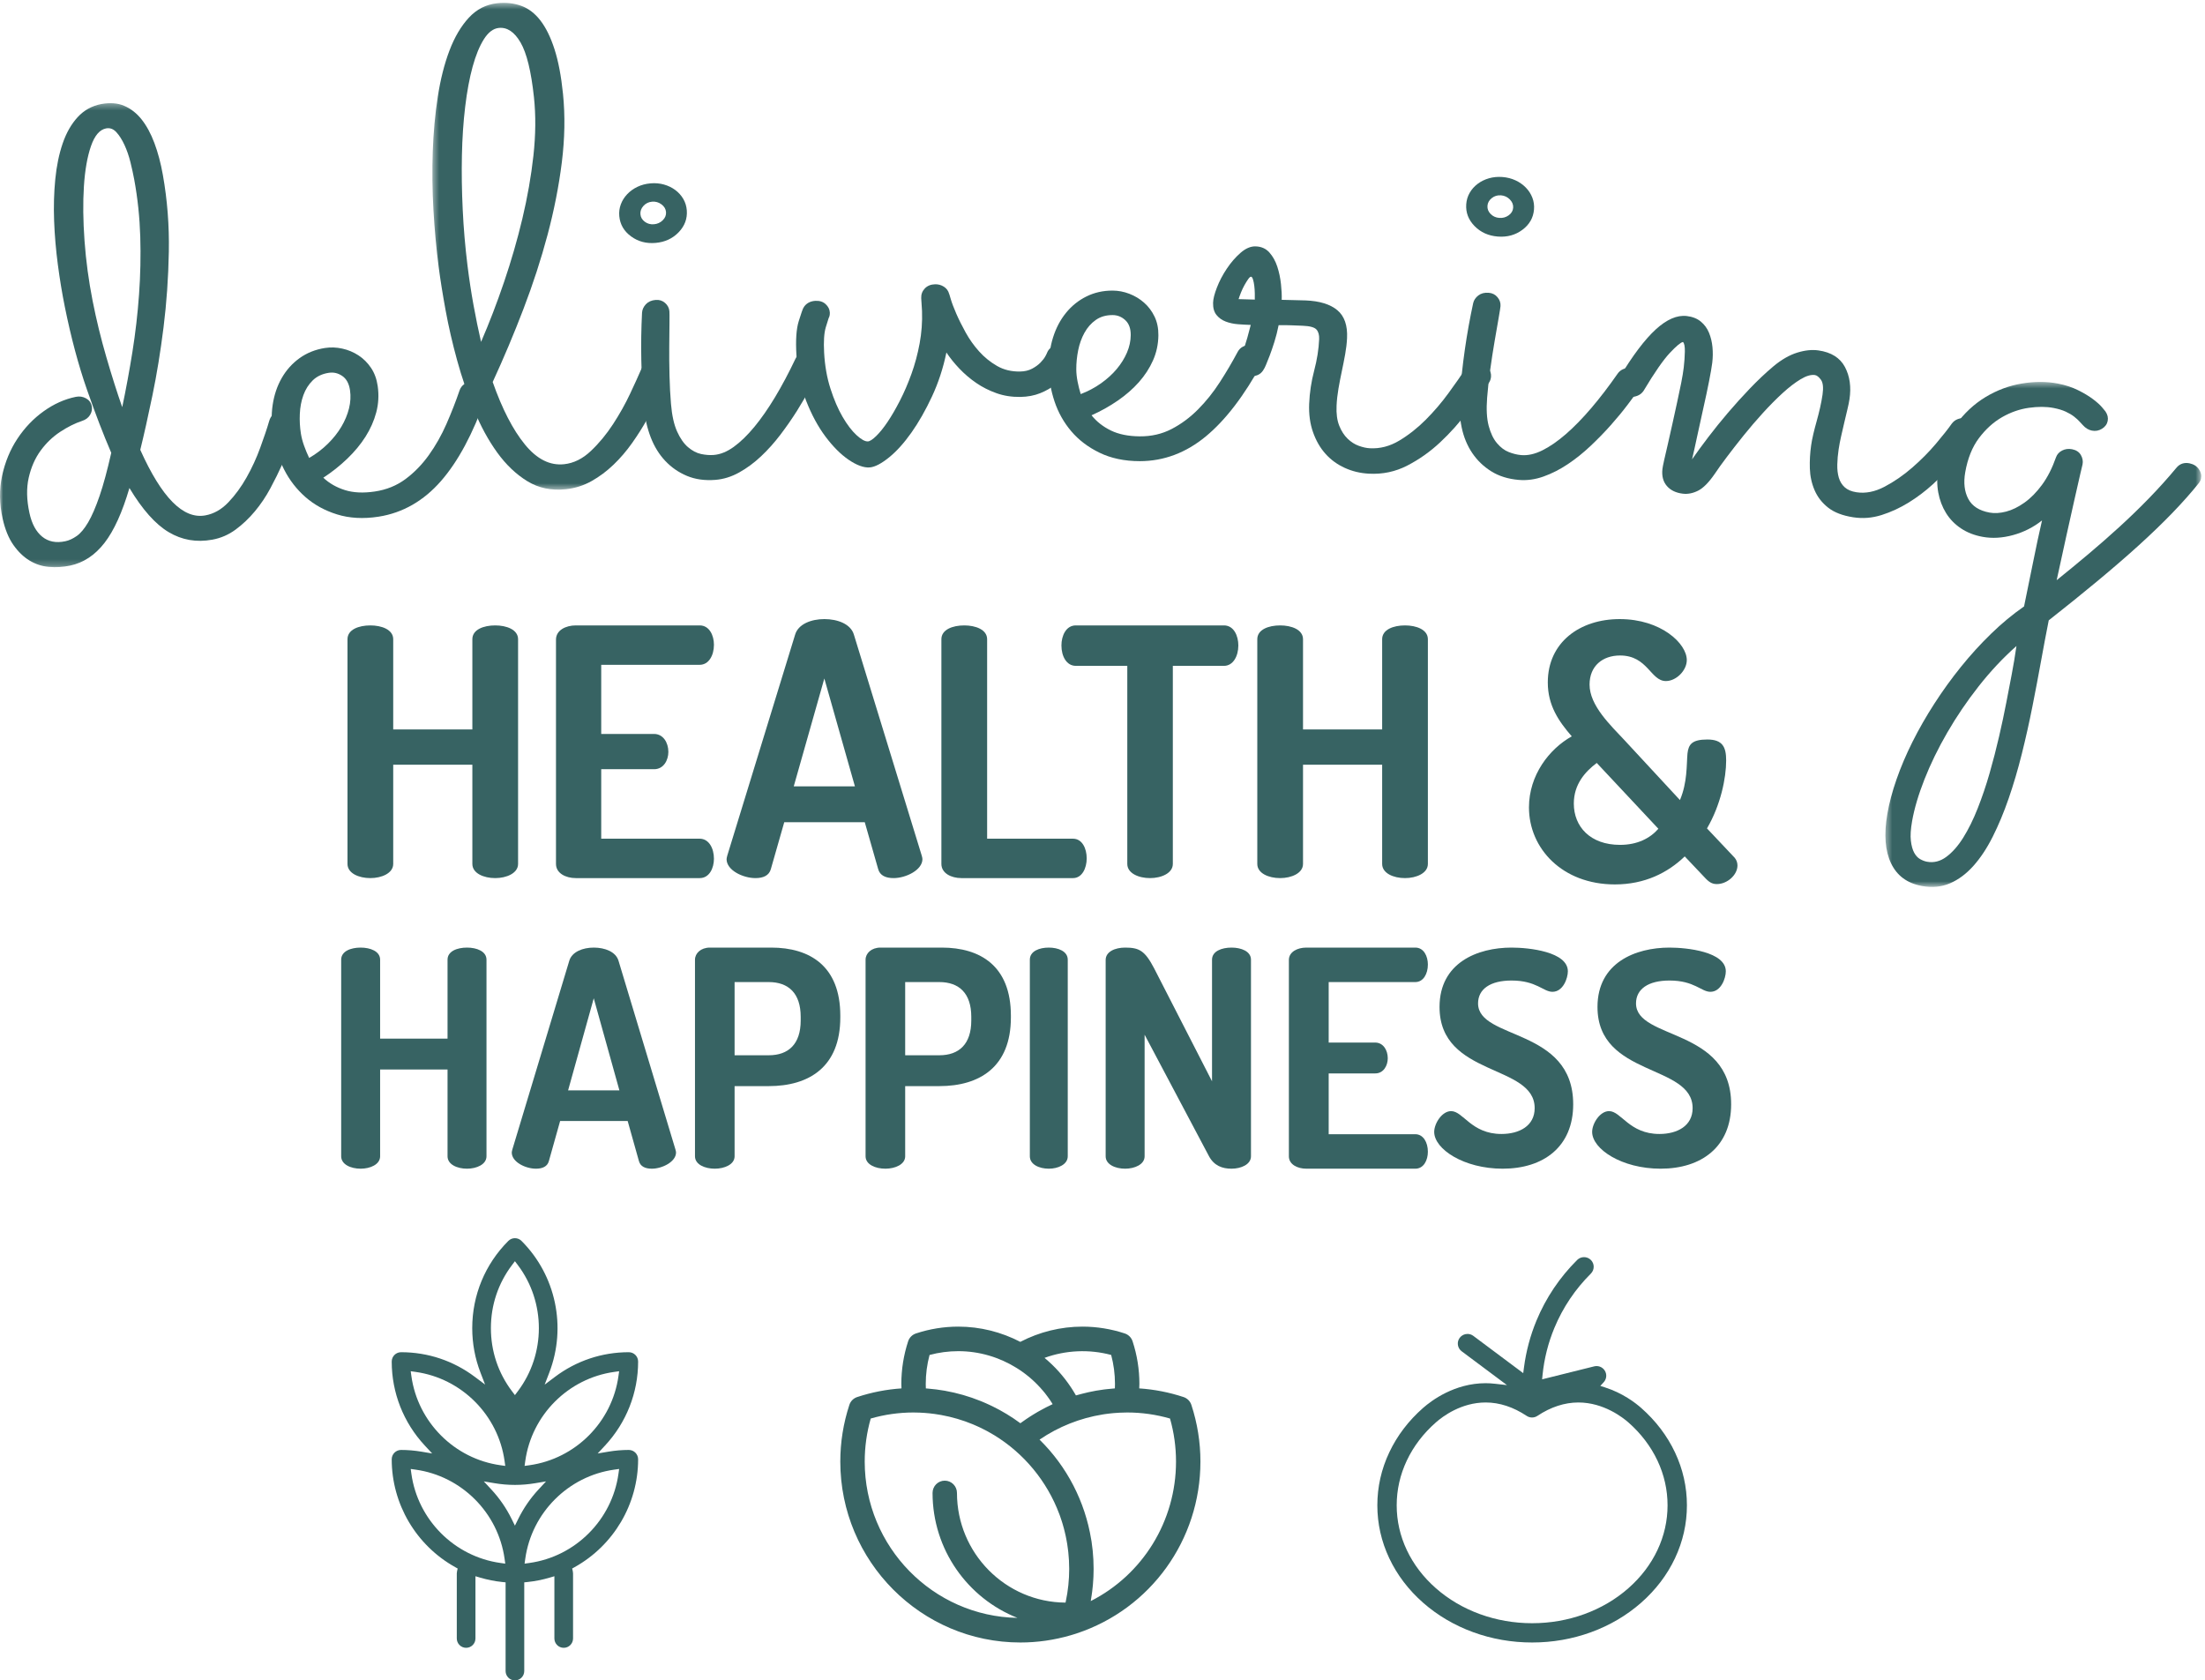
<svg width="349px" height="266px" viewBox="0 0 349 266" version="1.1" xmlns="http://www.w3.org/2000/svg" xmlns:xlink="http://www.w3.org/1999/xlink">
    <!-- Generator: Sketch 46.1 (44463) - http://www.bohemiancoding.com/sketch -->
    <desc>Created with Sketch.</desc>
    <defs>
        <polygon id="path-1" points="0 73.782 0 0.328 46.936 0.328 46.936 73.782 1.17307451e-15 73.782"></polygon>
        <polygon id="path-3" points="0.434 0.454 37.796 0.454 37.796 77.51 0.434 77.51 0.434 0.454"></polygon>
        <polygon id="path-5" points="50.408 0.461 50.408 80.399 0.415 80.399 0.415 0.461 50.408 0.461"></polygon>
    </defs>
    <g id="Page-1" stroke="none" stroke-width="1" fill="none" fill-rule="evenodd">
        <g id="Homepage" transform="translate(-546, -96)">
            <g id="Page-1" transform="translate(546, 96)">
                <path d="M81.035,200.26 C78.852,203.144 77.698,206.596 77.698,210.242 C77.698,213.889 78.852,217.341 81.035,220.225 L81.5,220.841 L81.964,220.225 C86.399,214.347 86.399,206.137 81.964,200.26 L81.5,199.645 L81.035,200.26 Z M65.112,217.826 C66.126,225.121 71.923,230.924 79.207,231.941 L79.971,232.048 L79.865,231.282 C78.851,223.987 73.054,218.182 65.77,217.167 L65.006,217.061 L65.112,217.826 Z M97.23,217.167 C89.946,218.182 84.149,223.987 83.136,231.282 L83.029,232.048 L83.793,231.941 C91.078,230.924 96.874,225.121 97.888,217.826 L97.994,217.061 L97.23,217.167 Z M77.747,235.758 C79.052,237.162 80.14,238.739 80.978,240.444 L81.501,241.505 L82.025,240.444 C82.866,238.736 83.953,237.159 85.256,235.758 L86.425,234.5 L84.732,234.784 C83.661,234.964 82.578,235.056 81.513,235.057 C80.435,235.057 79.348,234.966 78.271,234.784 L76.578,234.5 L77.747,235.758 Z M65.112,233.296 C66.126,240.592 71.923,246.397 79.207,247.412 L79.971,247.518 L79.865,246.753 C78.851,239.458 73.054,233.654 65.77,232.638 L65.006,232.531 L65.112,233.296 Z M97.23,232.638 C89.946,233.654 84.149,239.458 83.136,246.753 L83.029,247.518 L83.793,247.412 C91.078,246.397 96.874,240.592 97.888,233.296 L97.994,232.531 L97.23,232.638 Z M81.5,266 C80.685,266 80.024,265.337 80.024,264.521 L80.024,250.479 L79.499,250.426 C78.335,250.307 77.158,250.074 76.001,249.733 L75.253,249.512 L75.253,259.364 C75.253,260.18 74.59,260.843 73.776,260.843 C72.962,260.843 72.299,260.18 72.299,259.364 L72.299,249.05 C72.299,248.949 72.313,248.841 72.341,248.719 L72.439,248.291 L72.056,248.077 C65.854,244.622 62,238.079 62,231 C62,230.185 62.662,229.521 63.477,229.521 C64.541,229.521 65.628,229.612 66.71,229.794 L68.402,230.079 L67.233,228.821 C63.858,225.191 62,220.471 62,215.528 C62,214.714 62.662,214.05 63.477,214.05 C67.719,214.05 71.757,215.399 75.153,217.95 L76.777,219.17 L76.047,217.273 C75.183,215.028 74.745,212.663 74.744,210.242 C74.744,205.027 76.773,200.123 80.456,196.434 C80.735,196.154 81.106,196 81.5,196 C81.895,196 82.266,196.154 82.545,196.434 C87.987,201.883 89.711,210.068 86.938,217.283 L86.208,219.182 L87.831,217.96 C91.231,215.402 95.274,214.05 99.523,214.05 C100.338,214.05 101,214.714 101,215.528 C101,220.471 99.142,225.19 95.768,228.821 L94.598,230.078 L96.291,229.794 C97.37,229.612 98.458,229.521 99.523,229.521 C100.338,229.521 101,230.185 101,231 C101,238.079 97.147,244.622 90.945,248.077 L90.562,248.291 L90.66,248.719 C90.688,248.841 90.701,248.949 90.701,249.05 L90.701,259.364 C90.701,260.18 90.039,260.843 89.225,260.843 C88.41,260.843 87.747,260.18 87.747,259.364 L87.747,249.512 L87,249.733 C85.843,250.074 84.665,250.307 83.501,250.426 L82.977,250.479 L82.977,264.521 C82.977,265.337 82.315,266 81.5,266 L81.5,266 Z" id="Fill-1" fill="#376363"></path>
                <path d="M235.15,222.007 C231.276,222.007 228.351,224.209 227.274,225.155 C225.284,226.904 223.731,228.94 222.661,231.207 C221.601,233.454 221.064,235.836 221.064,238.286 C221.065,240.738 221.602,243.119 222.661,245.365 C223.731,247.633 225.283,249.669 227.272,251.416 C229.277,253.178 231.62,254.555 234.235,255.509 C236.857,256.463 239.638,256.948 242.5,256.948 C245.366,256.948 248.146,256.463 250.765,255.509 C253.381,254.555 255.724,253.178 257.728,251.417 C259.719,249.666 261.269,247.63 262.339,245.365 C263.398,243.119 263.935,240.737 263.935,238.286 C263.935,235.835 263.398,233.454 262.339,231.208 C261.27,228.943 259.719,226.907 257.727,225.156 C256.887,224.417 253.836,222.007 249.827,222.007 C247.638,222.007 245.453,222.721 243.334,224.128 C243.081,224.295 242.787,224.385 242.484,224.385 C242.18,224.385 241.886,224.295 241.634,224.128 C239.515,222.721 237.333,222.007 235.15,222.007 M242.5,260 C239.278,260 236.143,259.453 233.182,258.375 C230.208,257.291 227.536,255.719 225.244,253.706 C222.94,251.681 221.138,249.311 219.887,246.664 C218.635,244.009 218.001,241.191 218,238.286 C218,235.383 218.635,232.564 219.888,229.909 C221.137,227.261 222.941,224.892 225.246,222.866 C226.584,221.69 230.227,218.955 235.15,218.955 C235.614,218.955 236.104,218.984 236.647,219.046 L238.517,219.257 L231.349,213.903 C231.022,213.659 230.809,213.302 230.751,212.898 C230.693,212.494 230.796,212.093 231.042,211.766 C231.334,211.378 231.783,211.156 232.27,211.156 C232.603,211.156 232.921,211.261 233.188,211.461 L241.092,217.366 L241.204,216.501 C241.538,213.915 242.21,211.397 243.2,209.017 C244.695,205.425 246.859,202.205 249.63,199.447 C249.92,199.159 250.305,199 250.714,199 C251.124,199 251.508,199.159 251.797,199.447 C252.395,200.042 252.394,201.011 251.797,201.606 C249.311,204.08 247.371,206.967 246.031,210.186 C245.044,212.558 244.412,215.061 244.152,217.623 L244.08,218.343 L252.327,216.289 C252.45,216.259 252.577,216.243 252.702,216.243 C253.405,216.243 254.014,216.719 254.186,217.4 C254.31,217.895 254.176,218.418 253.83,218.799 L253.295,219.384 L254.051,219.626 C256.812,220.51 258.81,222.036 259.755,222.867 C262.061,224.895 263.864,227.264 265.113,229.909 C266.365,232.565 267,235.384 267,238.286 C267,241.189 266.365,244.009 265.112,246.663 C263.865,249.308 262.063,251.676 259.756,253.705 C257.462,255.72 254.792,257.292 251.818,258.376 C248.861,259.453 245.726,260 242.5,260" id="Fill-3" fill="#376363"></path>
                <path d="M74.763,121.052 L62.237,121.052 L62.237,136.756 C62.237,138.234 60.4,139 58.619,139 C56.781,139 55,138.234 55,136.756 L55,101.189 C55,99.656 56.781,99 58.619,99 C60.4,99 62.237,99.656 62.237,101.189 L62.237,115.47 L74.763,115.47 L74.763,101.189 C74.763,99.656 76.544,99 78.381,99 C80.162,99 82,99.656 82,101.189 L82,136.756 C82,138.234 80.162,139 78.381,139 C76.544,139 74.763,138.234 74.763,136.756 L74.763,121.052 Z" id="Fill-5" fill="#376363"></path>
                <path d="M95.159,116.182 L103.528,116.182 C104.96,116.182 105.787,117.55 105.787,119.027 C105.787,120.286 105.071,121.763 103.528,121.763 L95.159,121.763 L95.159,132.761 L110.743,132.761 C112.174,132.761 113,134.239 113,135.936 C113,137.412 112.284,139 110.743,139 L91.139,139 C89.541,139 88,138.234 88,136.756 L88,101.243 C88,99.766 89.541,99 91.139,99 L110.743,99 C112.284,99 113,100.586 113,102.064 C113,103.761 112.174,105.237 110.743,105.237 L95.159,105.237 L95.159,116.182 Z" id="Fill-7" fill="#376363"></path>
                <path d="M135.314,124.481 L130.473,107.402 L125.631,124.481 L135.314,124.481 Z M115,135.996 C115,135.885 115.056,135.663 115.111,135.44 L125.853,100.448 C126.354,98.779 128.413,98 130.473,98 C132.587,98 134.647,98.779 135.148,100.448 L145.889,135.44 C145.945,135.663 146,135.829 146,135.996 C146,137.721 143.385,139 141.437,139 C140.213,139 139.266,138.61 138.988,137.554 L136.873,130.155 L124.128,130.155 L122.013,137.554 C121.735,138.61 120.789,139 119.565,139 C117.616,139 115,137.776 115,135.996 L115,135.996 Z" id="Fill-9" fill="#376363"></path>
                <path d="M152.175,139 C150.56,139 149,138.234 149,136.756 L149,101.189 C149,99.656 150.782,99 152.62,99 C154.402,99 156.24,99.656 156.24,101.189 L156.24,132.762 L169.828,132.762 C171.277,132.762 172,134.294 172,135.881 C172,137.413 171.277,139 169.828,139 L152.175,139 Z" id="Fill-11" fill="#376363"></path>
                <path d="M193.727,99 C195.28,99 196,100.641 196,102.173 C196,103.87 195.169,105.402 193.727,105.402 L185.632,105.402 L185.632,136.756 C185.632,138.233 183.802,139 182.028,139 C180.198,139 178.424,138.233 178.424,136.756 L178.424,105.402 L170.274,105.402 C168.832,105.402 168,103.925 168,102.173 C168,100.641 168.721,99 170.274,99 L193.727,99 Z" id="Fill-13" fill="#376363"></path>
                <path d="M218.763,121.052 L206.237,121.052 L206.237,136.756 C206.237,138.234 204.4,139 202.619,139 C200.781,139 199,138.234 199,136.756 L199,101.189 C199,99.656 200.781,99 202.619,99 C204.4,99 206.237,99.656 206.237,101.189 L206.237,115.47 L218.763,115.47 L218.763,101.189 C218.763,99.656 220.544,99 222.381,99 C224.162,99 226,99.656 226,101.189 L226,136.756 C226,138.234 224.162,139 222.381,139 C220.544,139 218.763,138.234 218.763,136.756 L218.763,121.052 Z" id="Fill-15" fill="#376363"></path>
                <path d="M262.483,131.19 L252.729,120.773 C250.887,122.159 249.099,124.153 249.099,127.201 C249.099,130.858 251.7,133.739 256.413,133.739 C259.178,133.739 261.182,132.686 262.483,131.19 M242,127.81 C242,122.712 245.197,118.557 248.773,116.562 C246.714,114.179 244.98,111.687 244.98,108.029 C244.98,101.657 250.074,98 256.36,98 C262.916,98 266.98,101.878 266.98,104.483 C266.98,106.145 265.3,107.808 263.675,107.808 C261.236,107.808 260.803,103.762 256.413,103.762 C253.65,103.762 251.591,105.425 251.591,108.362 C251.591,111.687 254.897,114.789 257.173,117.227 L265.897,126.646 C267.089,123.821 266.926,121.105 267.089,119.277 C267.251,117.837 267.793,117.061 270.232,117.061 C272.67,117.061 273.211,118.28 273.211,120.385 C273.211,123.155 272.345,127.422 270.177,131.135 L274.567,135.789 C274.891,136.177 275,136.62 275,137.008 C275,138.504 273.375,139.945 271.749,139.945 C271.153,139.945 270.665,139.778 270.015,139.113 L266.655,135.567 C263.946,138.172 260.316,140 255.601,140 C247.256,140 242,134.293 242,127.81" id="Fill-17" fill="#376363"></path>
                <path d="M70.835,169.296 L60.165,169.296 L60.165,183.037 C60.165,184.33 58.6,185 57.083,185 C55.518,185 54,184.33 54,183.037 L54,151.916 C54,150.574 55.518,150 57.083,150 C58.6,150 60.165,150.574 60.165,151.916 L60.165,164.411 L70.835,164.411 L70.835,151.916 C70.835,150.574 72.352,150 73.917,150 C75.435,150 77,150.574 77,151.916 L77,183.037 C77,184.33 75.435,185 73.917,185 C72.352,185 70.835,184.33 70.835,183.037 L70.835,169.296 Z" id="Fill-19" fill="#376363"></path>
                <path d="M98.038,172.605 L93.977,158.026 L89.916,172.605 L98.038,172.605 Z M81,182.435 C81,182.341 81.047,182.15 81.094,181.96 L90.103,152.089 C90.523,150.664 92.25,150 93.977,150 C95.751,150 97.478,150.664 97.898,152.089 L106.907,181.96 C106.953,182.15 107,182.293 107,182.435 C107,183.908 104.807,185 103.172,185 C102.146,185 101.352,184.667 101.119,183.765 L99.345,177.449 L88.656,177.449 L86.882,183.765 C86.648,184.667 85.855,185 84.828,185 C83.194,185 81,183.955 81,182.435 L81,182.435 Z" id="Fill-21" fill="#376363"></path>
                <path d="M116.269,155.458 L116.269,167.045 L121.669,167.045 C124.803,167.045 126.731,165.274 126.731,161.539 L126.731,160.965 C126.731,157.23 124.803,155.458 121.669,155.458 L116.269,155.458 Z M110,151.916 C110,150.909 110.917,150 112.363,150 L122.055,150 C128.178,150 133,152.921 133,160.773 L133,161.06 C133,168.913 128.034,171.929 121.669,171.929 L116.269,171.929 L116.269,183.037 C116.269,184.33 114.677,185 113.135,185 C111.543,185 110,184.33 110,183.037 L110,151.916 Z" id="Fill-23" fill="#376363"></path>
                <path d="M143.269,155.458 L143.269,167.045 L148.669,167.045 C151.803,167.045 153.731,165.274 153.731,161.539 L153.731,160.965 C153.731,157.23 151.803,155.458 148.669,155.458 L143.269,155.458 Z M137,151.916 C137,150.909 137.917,150 139.363,150 L149.055,150 C155.178,150 160,152.921 160,160.773 L160,161.06 C160,168.913 155.034,171.929 148.669,171.929 L143.269,171.929 L143.269,183.037 C143.269,184.33 141.677,185 140.135,185 C138.543,185 137,184.33 137,183.037 L137,151.916 Z" id="Fill-25" fill="#376363"></path>
                <path d="M163,151.916 C163,150.575 164.477,150 166,150 C167.477,150 169,150.575 169,151.916 L169,183.037 C169,184.329 167.477,185 166,185 C164.477,185 163,184.329 163,183.037 L163,151.916 Z" id="Fill-27" fill="#376363"></path>
                <path d="M191.361,183.037 L181.165,163.79 L181.165,183.037 C181.165,184.33 179.6,185 178.082,185 C176.517,185 175,184.33 175,183.037 L175,151.964 C175,150.623 176.517,150 178.082,150 C180.312,150 181.212,150.479 182.683,153.304 L191.835,171.163 L191.835,151.916 C191.835,150.575 193.353,150 194.918,150 C196.435,150 198,150.575 198,151.916 L198,183.037 C198,184.33 196.435,185 194.918,185 C193.448,185 192.167,184.521 191.361,183.037" id="Fill-29" fill="#376363"></path>
                <path d="M210.3,165.034 L217.665,165.034 C218.925,165.034 219.652,166.231 219.652,167.524 C219.652,168.625 219.022,169.918 217.665,169.918 L210.3,169.918 L210.3,179.542 L224.013,179.542 C225.273,179.542 226,180.834 226,182.319 C226,183.611 225.37,185 224.013,185 L206.762,185 C205.357,185 204,184.329 204,183.037 L204,151.963 C204,150.671 205.357,150 206.762,150 L224.013,150 C225.37,150 226,151.389 226,152.681 C226,154.166 225.273,155.458 224.013,155.458 L210.3,155.458 L210.3,165.034 Z" id="Fill-31" fill="#376363"></path>
                <path d="M242.902,175.416 C242.902,168.369 227.845,170.531 227.845,159.395 C227.845,152.396 233.849,150 239.243,150 C242.011,150 248.156,150.657 248.156,153.758 C248.156,154.839 247.406,157 245.716,157 C244.263,157 243.183,155.214 239.243,155.214 C235.866,155.214 233.943,156.577 233.943,158.832 C233.943,164.658 249,162.637 249,174.805 C249,181.524 244.309,185 237.836,185 C231.691,185 227,181.9 227,179.175 C227,177.86 228.22,175.886 229.674,175.886 C231.598,175.886 232.864,179.504 237.648,179.504 C240.463,179.504 242.902,178.235 242.902,175.416" id="Fill-33" fill="#376363"></path>
                <path d="M267.902,175.416 C267.902,168.369 252.845,170.531 252.845,159.395 C252.845,152.396 258.849,150 264.243,150 C267.011,150 273.156,150.657 273.156,153.758 C273.156,154.839 272.406,157 270.716,157 C269.263,157 268.183,155.214 264.243,155.214 C260.866,155.214 258.943,156.577 258.943,158.832 C258.943,164.658 274,162.637 274,174.805 C274,181.524 269.309,185 262.836,185 C256.691,185 252,181.9 252,179.175 C252,177.86 253.22,175.886 254.674,175.886 C256.598,175.886 257.864,179.504 262.648,179.504 C265.463,179.504 267.902,178.235 267.902,175.416" id="Fill-35" fill="#376363"></path>
                <g id="Group-39" transform="translate(0, 16)">
                    <mask id="mask-2" fill="white">
                        <use xlink:href="#path-1"></use>
                    </mask>
                    <g id="Clip-38"></g>
                    <path d="M21.249,12.444 C21.091,11.586 20.89,10.665 20.646,9.68 C20.403,8.695 20.088,7.786 19.705,6.951 C19.32,6.117 18.893,5.443 18.419,4.927 C17.946,4.411 17.405,4.21 16.797,4.324 C15.783,4.514 14.983,5.447 14.403,7.121 C13.821,8.796 13.447,10.921 13.281,13.495 C13.114,16.07 13.148,18.944 13.378,22.118 C13.608,25.293 14.037,28.454 14.656,31.605 C15.249,34.619 15.979,37.607 16.842,40.567 C17.703,43.529 18.539,46.158 19.345,48.454 C19.945,45.6 20.484,42.678 20.961,39.692 C21.438,36.706 21.787,33.682 22.007,30.623 C22.227,27.564 22.292,24.507 22.2,21.453 C22.106,18.4 21.793,15.396 21.249,12.444 M22.202,55.208 C25.596,62.766 28.996,66.222 32.49,65.586 C33.843,65.34 35.057,64.652 36.138,63.522 C37.219,62.392 38.185,61.072 39.035,59.562 C39.885,58.053 40.604,56.487 41.192,54.866 C41.779,53.245 42.267,51.831 42.605,50.648 C42.856,49.769 43.453,49.234 44.411,49.076 C45.025,48.977 45.576,49.101 46.065,49.446 C46.552,49.791 46.835,50.206 46.913,50.688 C46.957,50.964 46.938,51.214 46.857,51.44 C46.683,52.068 46.418,52.915 46.063,53.981 C45.709,55.046 45.253,56.2 44.698,57.441 C44.142,58.682 43.508,59.963 42.799,61.285 C42.09,62.607 41.27,63.827 40.34,64.942 C39.409,66.059 38.39,67.025 37.279,67.84 C36.168,68.656 34.942,69.186 33.596,69.43 C31.092,69.885 28.797,69.488 26.696,68.235 C24.595,66.982 22.528,64.655 20.485,61.249 C19.357,65.099 18.047,67.996 16.536,69.942 C15.024,71.889 13.215,73.083 11.093,73.532 C9.975,73.769 8.861,73.837 7.749,73.738 C6.636,73.639 5.606,73.301 4.659,72.724 C3.712,72.146 2.862,71.323 2.114,70.256 C1.365,69.189 0.8,67.805 0.419,66.101 C-0.108,63.75 -0.14,61.486 0.332,59.308 C0.805,57.13 1.611,55.174 2.757,53.443 C3.902,51.713 5.287,50.264 6.908,49.103 C8.528,47.942 10.228,47.179 12.001,46.819 C12.578,46.702 13.115,46.78 13.611,47.055 C14.107,47.328 14.41,47.739 14.52,48.287 C14.617,48.766 14.529,49.229 14.26,49.674 C13.99,50.12 13.576,50.436 13.015,50.62 C11.892,50.991 10.732,51.568 9.539,52.35 C8.345,53.134 7.307,54.128 6.428,55.332 C5.549,56.537 4.921,57.966 4.545,59.619 C4.169,61.272 4.21,63.138 4.664,65.218 C5.035,66.924 5.712,68.171 6.685,68.959 C7.66,69.747 8.875,69.986 10.334,69.678 C10.933,69.552 11.538,69.273 12.152,68.842 C12.765,68.41 13.368,67.688 13.962,66.674 C14.555,65.661 15.152,64.274 15.758,62.512 C16.363,60.753 16.978,58.474 17.609,55.68 C16.362,52.796 15.074,49.439 13.742,45.613 C12.41,41.787 11.247,37.445 10.264,32.587 C9.835,30.465 9.465,28.233 9.157,25.892 C8.849,23.551 8.651,21.24 8.565,18.961 C8.481,16.682 8.541,14.49 8.748,12.384 C8.955,10.279 9.344,8.387 9.918,6.709 C10.492,5.032 11.283,3.641 12.295,2.54 C13.304,1.44 14.566,0.747 16.073,0.464 C17.417,0.213 18.615,0.31 19.665,0.757 C20.715,1.203 21.634,1.924 22.421,2.917 C23.207,3.91 23.881,5.155 24.441,6.65 C25,8.145 25.445,9.822 25.776,11.678 C26.487,15.664 26.798,19.722 26.723,23.849 C26.648,27.977 26.367,31.966 25.885,35.816 C25.403,39.666 24.818,43.253 24.129,46.58 C23.44,49.905 22.801,52.781 22.202,55.208" id="Fill-37" fill="#376363" mask="url(#mask-2)"></path>
                </g>
                <path d="M48.935,72.492 C50.04,71.849 51.024,71.102 51.887,70.251 C52.751,69.401 53.463,68.503 54.025,67.559 C54.586,66.615 54.99,65.651 55.237,64.666 C55.483,63.682 55.537,62.717 55.399,61.773 C55.244,60.724 54.838,59.973 54.18,59.519 C53.522,59.064 52.805,58.897 52.035,59.016 C50.992,59.176 50.144,59.578 49.493,60.218 C48.842,60.857 48.352,61.634 48.021,62.545 C47.691,63.457 47.502,64.446 47.455,65.509 C47.406,66.572 47.463,67.611 47.623,68.623 C47.722,69.251 47.894,69.904 48.137,70.58 C48.381,71.256 48.646,71.894 48.935,72.492 M51.171,75.623 C52.122,76.51 53.265,77.162 54.601,77.581 C55.937,78 57.507,78.072 59.316,77.804 C61.162,77.529 62.78,76.875 64.177,75.838 C65.573,74.801 66.808,73.533 67.882,72.03 C68.957,70.528 69.883,68.888 70.664,67.109 C71.443,65.331 72.134,63.566 72.734,61.814 C72.877,61.403 73.11,61.079 73.433,60.842 C73.754,60.605 74.127,60.46 74.551,60.406 C75.204,60.324 75.759,60.468 76.214,60.839 C76.669,61.21 76.926,61.642 76.985,62.133 C77.007,62.309 77.004,62.46 76.981,62.587 C76.957,62.716 76.916,62.854 76.856,63.003 C74.853,68.664 72.506,73.047 69.787,76.158 C67.066,79.27 63.772,81.179 59.951,81.783 C57.503,82.17 55.276,82.033 53.339,81.425 C51.401,80.819 49.736,79.905 48.345,78.683 C46.951,77.459 45.825,76.008 44.968,74.323 C44.111,72.638 43.534,70.908 43.243,69.13 C42.952,67.351 42.921,65.672 43.157,64.092 C43.392,62.513 43.873,61.09 44.6,59.824 C45.328,58.559 46.272,57.51 47.431,56.681 C48.591,55.852 49.929,55.318 51.442,55.084 C52.333,54.947 53.24,54.978 54.161,55.179 C55.082,55.379 55.936,55.734 56.721,56.243 C57.506,56.752 58.173,57.413 58.722,58.226 C59.272,59.039 59.624,60.006 59.783,61.125 C59.986,62.56 59.907,63.947 59.551,65.283 C59.194,66.621 58.627,67.902 57.852,69.125 C57.076,70.348 56.111,71.512 54.957,72.618 C53.804,73.725 52.542,74.727 51.171,75.623" id="Fill-40" fill="#376363"></path>
                <g id="Group-44" transform="translate(68, 0)">
                    <mask id="mask-4" fill="white">
                        <use xlink:href="#path-3"></use>
                    </mask>
                    <g id="Clip-43"></g>
                    <path d="M5.987,41.976 C6.26,44.185 6.582,46.302 6.952,48.325 C7.321,50.349 7.717,52.28 8.141,54.121 C9.438,51.126 10.652,47.965 11.785,44.63 C12.917,41.298 13.885,37.952 14.683,34.593 C15.481,31.234 16.066,27.917 16.428,24.643 C16.789,21.368 16.82,18.277 16.51,15.372 C16.072,11.291 15.368,8.406 14.392,6.727 C13.416,5.046 12.259,4.277 10.933,4.423 C10.063,4.519 9.279,5.114 8.588,6.208 C7.897,7.301 7.301,8.752 6.805,10.559 C6.309,12.369 5.916,14.481 5.627,16.897 C5.336,19.313 5.165,21.892 5.109,24.63 C5.052,27.369 5.095,30.222 5.237,33.182 C5.378,36.145 5.629,39.075 5.987,41.976 M37.631,59.812 C37.274,60.646 36.825,61.635 36.285,62.782 C35.744,63.929 35.124,65.127 34.425,66.376 C33.725,67.627 32.932,68.877 32.048,70.129 C31.163,71.383 30.186,72.523 29.116,73.552 C28.044,74.582 26.885,75.448 25.635,76.152 C24.385,76.856 23.023,77.286 21.545,77.444 C19.271,77.686 17.249,77.263 15.467,76.173 C13.685,75.081 12.096,73.568 10.697,71.633 C9.298,69.697 8.074,67.455 7.03,64.902 C5.984,62.348 5.09,59.725 4.35,57.03 C3.61,54.336 3.002,51.703 2.531,49.133 C2.06,46.563 1.695,44.277 1.436,42.275 C1.062,39.376 0.783,36.36 0.603,33.228 C0.423,30.095 0.386,27.013 0.494,23.985 C0.603,20.955 0.867,18.066 1.292,15.314 C1.717,12.564 2.333,10.123 3.142,7.994 C3.951,5.867 4.973,4.134 6.207,2.802 C7.439,1.469 8.935,0.705 10.683,0.513 C12.059,0.363 13.328,0.499 14.488,0.918 C15.649,1.338 16.667,2.116 17.541,3.251 C18.415,4.386 19.157,5.903 19.768,7.8 C20.378,9.696 20.824,12.046 21.109,14.85 C21.46,18.312 21.393,21.927 20.924,25.698 C20.455,29.469 19.697,33.298 18.663,37.184 C17.629,41.07 16.354,44.977 14.851,48.906 C13.348,52.837 11.723,56.691 9.982,60.471 C11.482,64.742 13.181,68.037 15.08,70.36 C16.978,72.683 19.038,73.722 21.286,73.483 C22.809,73.32 24.217,72.624 25.518,71.39 C26.818,70.158 27.99,68.741 29.034,67.138 C30.078,65.536 30.982,63.922 31.745,62.296 C32.506,60.672 33.1,59.37 33.519,58.389 C33.681,58.026 33.929,57.733 34.261,57.511 C34.594,57.29 34.974,57.16 35.401,57.122 C36.062,57.065 36.616,57.227 37.06,57.609 C37.504,57.99 37.747,58.441 37.793,58.96 C37.81,59.169 37.757,59.453 37.631,59.812" id="Fill-42" fill="#376363" mask="url(#mask-4)"></path>
                </g>
                <path d="M105.416,33.565 C105.376,33.081 105.137,32.675 104.694,32.347 C104.253,32.019 103.757,31.878 103.208,31.926 C102.658,31.973 102.203,32.195 101.842,32.592 C101.481,32.99 101.323,33.43 101.365,33.912 C101.407,34.396 101.638,34.793 102.059,35.104 C102.48,35.416 102.962,35.547 103.51,35.5 C104.057,35.452 104.521,35.24 104.902,34.86 C105.285,34.48 105.456,34.049 105.416,33.565 M101.915,64.447 C101.469,59.477 101.364,54.494 101.619,49.494 C101.652,49.004 101.856,48.56 102.227,48.161 C102.6,47.763 103.113,47.534 103.767,47.478 C104.345,47.428 104.843,47.587 105.261,47.95 C105.678,48.314 105.909,48.756 105.951,49.274 C105.969,49.481 105.972,50.107 105.963,51.152 C105.953,52.195 105.942,53.441 105.927,54.885 C105.913,56.329 105.927,57.859 105.968,59.472 C106.008,61.085 106.085,62.566 106.199,63.913 C106.352,65.744 106.674,67.203 107.162,68.291 C107.65,69.381 108.226,70.21 108.893,70.781 C109.561,71.351 110.247,71.713 110.954,71.865 C111.66,72.017 112.33,72.068 112.965,72.019 C114.009,71.938 115.065,71.511 116.136,70.737 C117.206,69.963 118.289,68.913 119.386,67.588 C120.483,66.261 121.578,64.687 122.676,62.862 C123.772,61.039 124.847,59.019 125.899,56.803 C126.069,56.447 126.32,56.162 126.651,55.951 C126.983,55.742 127.357,55.624 127.777,55.6 C128.386,55.565 128.903,55.745 129.325,56.138 C129.747,56.531 129.971,56.971 129.997,57.455 C130.016,57.802 129.955,58.1 129.816,58.35 C129.403,59.171 128.888,60.171 128.272,61.351 C127.655,62.532 126.949,63.753 126.156,65.016 C125.36,66.279 124.485,67.539 123.53,68.798 C122.575,70.056 121.552,71.201 120.46,72.229 C119.367,73.26 118.211,74.113 116.989,74.792 C115.768,75.471 114.509,75.862 113.211,75.963 C111.54,76.092 110.048,75.883 108.731,75.332 C107.415,74.782 106.27,73.993 105.299,72.965 C104.33,71.937 103.56,70.693 102.995,69.23 C102.432,67.767 102.07,66.174 101.915,64.447 M108.705,33.297 C108.807,34.611 108.375,35.767 107.416,36.765 C106.456,37.764 105.238,38.325 103.759,38.452 C102.281,38.579 100.987,38.234 99.873,37.413 C98.758,36.592 98.139,35.527 98.019,34.215 C97.959,33.56 98.04,32.934 98.264,32.34 C98.486,31.745 98.824,31.21 99.277,30.733 C99.729,30.258 100.27,29.87 100.898,29.57 C101.526,29.272 102.214,29.089 102.962,29.025 C103.71,28.96 104.419,29.023 105.089,29.211 C105.758,29.399 106.357,29.689 106.882,30.08 C107.407,30.471 107.83,30.943 108.15,31.49 C108.469,32.038 108.654,32.641 108.705,33.297" id="Fill-45" fill="#376363"></path>
                <path d="M149.794,55.796 C149.282,58.282 148.517,60.607 147.505,62.776 C146.492,64.945 145.411,66.843 144.26,68.474 C143.108,70.105 141.943,71.404 140.758,72.372 C139.572,73.339 138.514,73.918 137.672,73.99 C136.722,74.072 135.562,73.63 134.312,72.775 C133.063,71.919 131.848,70.702 130.664,69.125 C129.481,67.547 128.456,65.652 127.591,63.442 C126.727,61.232 126.211,58.806 126.055,56.166 C125.917,53.841 126.038,52.069 126.42,50.845 C126.801,49.622 127.048,48.919 127.156,48.736 C127.334,48.408 127.586,48.146 127.911,47.95 C128.236,47.756 128.616,47.646 129.05,47.622 C129.72,47.585 130.265,47.76 130.679,48.143 C131.094,48.528 131.315,48.967 131.341,49.46 C131.359,49.813 131.295,50.116 131.152,50.37 C131.116,50.444 130.964,50.928 130.697,51.825 C130.43,52.722 130.344,54.051 130.439,55.811 C130.551,57.89 130.888,59.796 131.447,61.532 C132.005,63.27 132.644,64.754 133.364,65.99 C134.084,67.224 134.815,68.186 135.561,68.873 C136.305,69.561 136.907,69.895 137.367,69.874 C137.674,69.859 138.112,69.575 138.684,69.02 C139.255,68.465 139.859,67.715 140.494,66.771 C141.129,65.826 141.779,64.706 142.444,63.408 C143.11,62.112 143.715,60.704 144.263,59.183 C144.811,57.664 145.241,56.06 145.554,54.373 C145.866,52.685 145.995,50.979 145.935,49.25 C145.924,48.899 145.902,48.556 145.871,48.222 C145.839,47.887 145.818,47.544 145.806,47.191 C145.785,46.592 145.975,46.083 146.376,45.663 C146.777,45.244 147.314,45.023 147.987,45.001 C148.5,44.985 148.971,45.113 149.394,45.382 C149.817,45.651 150.095,46.032 150.228,46.521 C150.228,46.487 150.314,46.766 150.489,47.361 C150.663,47.956 150.953,48.715 151.352,49.639 C151.751,50.562 152.25,51.564 152.847,52.641 C153.443,53.719 154.152,54.716 154.975,55.631 C155.796,56.547 156.74,57.311 157.803,57.924 C158.867,58.538 160.077,58.833 161.438,58.811 C162.176,58.801 162.815,58.65 163.357,58.361 C163.897,58.072 164.341,57.75 164.688,57.392 C165.034,57.036 165.294,56.697 165.466,56.379 C165.638,56.059 165.724,55.882 165.724,55.847 C165.875,55.458 166.136,55.147 166.506,54.913 C166.874,54.68 167.294,54.562 167.763,54.558 C168.388,54.553 168.917,54.754 169.349,55.156 C169.781,55.559 169.998,56.026 170,56.555 C170.001,56.802 169.945,57.049 169.829,57.297 C169.597,57.792 169.26,58.357 168.818,58.995 C168.374,59.632 167.806,60.237 167.112,60.807 C166.42,61.377 165.6,61.853 164.656,62.234 C163.712,62.615 162.661,62.814 161.501,62.832 C160.146,62.853 158.886,62.656 157.715,62.239 C156.545,61.822 155.476,61.281 154.509,60.617 C153.542,59.952 152.658,59.199 151.856,58.357 C151.055,57.515 150.366,56.662 149.794,55.796" id="Fill-47" fill="#376363"></path>
                <path d="M171.052,62.385 C172.227,61.933 173.3,61.363 174.269,60.674 C175.239,59.986 176.07,59.23 176.759,58.406 C177.449,57.581 177.987,56.714 178.376,55.802 C178.763,54.892 178.962,53.972 178.967,53.041 C178.974,52.008 178.69,51.222 178.115,50.686 C177.54,50.148 176.866,49.878 176.096,49.876 C175.054,49.874 174.167,50.132 173.435,50.649 C172.704,51.165 172.109,51.839 171.651,52.668 C171.192,53.495 170.859,54.419 170.653,55.435 C170.447,56.453 170.347,57.461 170.351,58.46 C170.354,59.08 170.424,59.735 170.56,60.423 C170.696,61.112 170.86,61.765 171.052,62.385 M172.765,65.739 C173.561,66.738 174.58,67.538 175.821,68.144 C177.061,68.75 178.584,69.057 180.39,69.072 C182.233,69.088 183.911,68.703 185.431,67.915 C186.949,67.128 188.346,66.094 189.621,64.809 C190.896,63.525 192.047,62.087 193.075,60.491 C194.104,58.897 195.044,57.302 195.893,55.704 C196.094,55.331 196.371,55.055 196.721,54.875 C197.071,54.695 197.457,54.611 197.879,54.623 C198.53,54.644 199.051,54.867 199.44,55.293 C199.829,55.718 200.015,56.173 199.999,56.655 C199.993,56.828 199.969,56.973 199.927,57.092 C199.885,57.212 199.823,57.338 199.743,57.474 C196.936,62.623 193.987,66.488 190.863,69.073 C187.739,71.659 184.234,72.997 180.414,73 C177.965,73.002 175.812,72.534 174.012,71.655 C172.212,70.777 170.724,69.646 169.549,68.257 C168.373,66.868 167.492,65.299 166.907,63.547 C166.323,61.796 166.019,60.041 166.001,58.284 C165.984,56.528 166.205,54.907 166.672,53.42 C167.138,51.935 167.82,50.637 168.719,49.528 C169.618,48.42 170.697,47.554 171.953,46.931 C173.208,46.307 174.594,45.997 176.106,46 C176.997,46.003 177.878,46.17 178.747,46.503 C179.616,46.836 180.396,47.306 181.086,47.915 C181.777,48.525 182.329,49.263 182.744,50.128 C183.158,50.994 183.358,51.979 183.345,53.081 C183.328,54.493 183.043,55.816 182.495,57.05 C181.947,58.285 181.201,59.433 180.261,60.493 C179.32,61.553 178.204,62.528 176.912,63.419 C175.62,64.309 174.238,65.083 172.765,65.739" id="Fill-49" fill="#376363"></path>
                <path d="M198.606,47.425 C198.613,47.178 198.614,46.851 198.606,46.445 C198.599,46.039 198.571,45.64 198.524,45.249 C198.478,44.859 198.409,44.521 198.32,44.236 C198.231,43.95 198.128,43.806 198.01,43.802 C197.893,43.799 197.743,43.927 197.56,44.187 C197.377,44.446 197.183,44.758 196.977,45.123 C196.772,45.489 196.586,45.882 196.419,46.3 C196.252,46.719 196.125,47.07 196.04,47.35 C197.066,47.378 197.58,47.393 198.606,47.425 M202.377,51.473 C202.189,52.42 201.965,53.306 201.705,54.127 C201.447,54.948 201.2,55.664 200.969,56.274 C200.737,56.885 200.538,57.383 200.373,57.765 C200.206,58.149 200.103,58.358 200.064,58.39 C199.654,59.191 198.971,59.574 198.015,59.545 C197.477,59.529 196.986,59.328 196.536,58.945 C196.086,58.561 195.868,58.087 195.884,57.521 C195.889,57.31 195.932,57.153 196.011,57.048 C196.091,56.944 196.212,56.736 196.375,56.422 C196.537,56.109 196.745,55.585 196.997,54.85 C197.248,54.116 197.571,52.977 197.964,51.433 C197.306,51.413 196.629,51.376 195.934,51.322 C195.239,51.268 194.593,51.127 193.999,50.9 C193.405,50.673 192.919,50.325 192.541,49.857 C192.165,49.39 191.983,48.75 192.001,47.937 C192.015,47.337 192.216,46.529 192.61,45.514 C193.002,44.499 193.524,43.504 194.174,42.531 C194.822,41.558 195.55,40.72 196.354,40.018 C197.157,39.317 197.954,38.977 198.739,39.001 C199.643,39.029 200.37,39.353 200.919,39.972 C201.468,40.592 201.884,41.34 202.168,42.215 C202.452,43.09 202.644,44.007 202.748,44.966 C202.852,45.923 202.891,46.756 202.866,47.461 C203.527,47.485 204.179,47.5 204.82,47.508 C205.462,47.515 206.074,47.531 206.658,47.556 C208.874,47.646 210.546,48.165 211.669,49.101 C212.792,50.039 213.303,51.516 213.207,53.527 C213.168,54.338 213.069,55.182 212.912,56.057 C212.754,56.934 212.576,57.837 212.379,58.763 C212.181,59.691 212.004,60.611 211.846,61.522 C211.689,62.435 211.589,63.331 211.549,64.213 C211.489,65.483 211.631,66.542 211.971,67.39 C212.311,68.237 212.753,68.922 213.296,69.445 C213.84,69.969 214.427,70.342 215.059,70.57 C215.691,70.799 216.271,70.928 216.8,70.957 C218.424,71.047 219.98,70.643 221.477,69.744 C222.972,68.845 224.372,67.74 225.677,66.429 C226.982,65.117 228.176,63.722 229.256,62.239 C230.335,60.76 231.245,59.462 231.981,58.347 C232.196,58.044 232.482,57.819 232.84,57.668 C233.199,57.518 233.57,57.457 233.954,57.487 C234.646,57.539 235.169,57.784 235.522,58.218 C235.874,58.652 236.032,59.117 235.995,59.611 C235.968,59.963 235.866,60.275 235.692,60.544 C234.701,61.918 233.558,63.467 232.266,65.195 C230.973,66.922 229.537,68.527 227.955,70.008 C226.373,71.492 224.636,72.721 222.744,73.698 C220.851,74.675 218.821,75.101 216.642,74.98 C215.289,74.906 214.024,74.601 212.843,74.063 C211.662,73.527 210.65,72.789 209.804,71.848 C208.958,70.907 208.297,69.764 207.823,68.417 C207.348,67.071 207.143,65.569 207.211,63.91 C207.284,62.145 207.547,60.398 208.003,58.667 C208.459,56.938 208.723,55.278 208.791,53.691 C208.82,53.02 208.677,52.509 208.362,52.161 C208.049,51.812 207.33,51.611 206.208,51.566 C205.666,51.544 205.077,51.521 204.439,51.496 C203.8,51.472 203.112,51.464 202.377,51.473" id="Fill-51" fill="#376363"></path>
                <path d="M239.497,32.896 C239.536,32.413 239.363,31.974 238.979,31.579 C238.595,31.183 238.126,30.964 237.575,30.921 C237.023,30.878 236.537,31.023 236.116,31.355 C235.695,31.687 235.467,32.095 235.431,32.579 C235.394,33.062 235.559,33.492 235.926,33.867 C236.292,34.242 236.749,34.451 237.298,34.494 C237.847,34.536 238.341,34.403 238.78,34.089 C239.219,33.778 239.458,33.381 239.497,32.896 M231.052,62.774 C231.412,57.8 232.112,52.87 233.17,47.982 C233.282,47.505 233.555,47.1 233.987,46.767 C234.42,46.436 234.964,46.295 235.621,46.345 C236.201,46.39 236.669,46.627 237.023,47.054 C237.378,47.48 237.535,47.954 237.494,48.471 C237.478,48.679 237.38,49.296 237.202,50.324 C237.024,51.351 236.811,52.578 236.565,53.999 C236.318,55.421 236.085,56.932 235.865,58.529 C235.645,60.125 235.482,61.599 235.378,62.945 C235.235,64.775 235.318,66.266 235.625,67.419 C235.932,68.572 236.369,69.484 236.938,70.155 C237.506,70.827 238.128,71.294 238.803,71.559 C239.477,71.824 240.132,71.985 240.769,72.039 C241.816,72.13 242.931,71.88 244.116,71.292 C245.3,70.705 246.543,69.846 247.843,68.718 C249.143,67.589 250.482,66.215 251.864,64.596 C253.244,62.976 254.634,61.16 256.035,59.148 C256.26,58.823 256.555,58.585 256.917,58.431 C257.28,58.278 257.67,58.223 258.09,58.268 C258.698,58.333 259.182,58.594 259.537,59.051 C259.891,59.507 260.042,59.977 259.99,60.459 C259.952,60.804 259.844,61.087 259.666,61.312 C259.125,62.054 258.453,62.956 257.652,64.019 C256.851,65.083 255.954,66.172 254.963,67.287 C253.972,68.403 252.902,69.502 251.753,70.587 C250.603,71.672 249.405,72.634 248.158,73.469 C246.909,74.306 245.626,74.959 244.306,75.43 C242.987,75.901 241.678,76.08 240.376,75.967 C238.702,75.823 237.258,75.374 236.043,74.616 C234.828,73.858 233.823,72.895 233.028,71.723 C232.234,70.551 231.672,69.199 231.35,67.664 C231.028,66.131 230.927,64.501 231.052,62.774 M242.796,33.169 C242.686,34.481 242.072,35.55 240.961,36.378 C239.849,37.206 238.553,37.561 237.069,37.445 C235.585,37.329 234.359,36.778 233.39,35.787 C232.419,34.795 231.978,33.645 232.071,32.332 C232.117,31.676 232.298,31.072 232.615,30.523 C232.931,29.973 233.352,29.5 233.877,29.104 C234.401,28.709 234.999,28.414 235.668,28.222 C236.339,28.03 237.049,27.962 237.8,28.02 C238.55,28.079 239.242,28.257 239.875,28.55 C240.507,28.845 241.052,29.228 241.51,29.7 C241.967,30.172 242.31,30.705 242.537,31.297 C242.765,31.888 242.851,32.514 242.796,33.169" id="Fill-53" fill="#376363"></path>
                <path d="M267.812,72.714 C268.557,71.64 269.417,70.465 270.388,69.19 C271.359,67.916 272.395,66.632 273.495,65.341 C274.594,64.05 275.746,62.776 276.949,61.52 C278.152,60.264 279.401,59.069 280.693,57.986 C281.964,56.92 283.236,56.199 284.458,55.82 C285.679,55.441 286.798,55.324 287.81,55.468 C289.832,55.755 291.235,56.635 292.01,58.093 C292.784,59.553 293.022,61.255 292.73,63.195 C292.663,63.645 292.552,64.186 292.398,64.818 C292.245,65.451 292.085,66.125 291.918,66.844 C291.751,67.563 291.584,68.291 291.415,69.027 C291.246,69.764 291.113,70.461 291.014,71.119 C290.89,71.95 290.819,72.755 290.8,73.53 C290.781,74.306 290.861,75 291.041,75.612 C291.22,76.223 291.533,76.73 291.974,77.133 C292.416,77.536 293.035,77.799 293.83,77.921 C295.267,78.143 296.746,77.851 298.273,77.049 C299.799,76.246 301.259,75.241 302.649,74.033 C304.039,72.824 305.289,71.568 306.394,70.261 C307.499,68.956 308.341,67.892 308.918,67.066 C309.174,66.719 309.504,66.474 309.904,66.329 C310.304,66.185 310.716,66.149 311.139,66.222 C311.793,66.335 312.284,66.644 312.611,67.146 C312.939,67.647 313.059,68.141 312.974,68.623 C312.931,68.865 312.832,69.107 312.673,69.317 C312.485,69.565 312.064,70.082 311.455,70.864 C310.845,71.646 310.071,72.533 309.134,73.527 C308.198,74.52 307.128,75.563 305.929,76.657 C304.729,77.751 303.449,78.717 302.088,79.557 C300.726,80.398 299.304,81.055 297.818,81.526 C296.331,81.997 294.839,82.117 293.333,81.886 C291.639,81.624 290.311,81.115 289.346,80.351 C288.379,79.589 287.666,78.669 287.205,77.593 C286.744,76.518 286.493,75.367 286.456,74.141 C286.42,72.915 286.488,71.696 286.663,70.482 C286.738,69.963 286.851,69.377 287.003,68.726 C287.155,68.077 287.332,67.393 287.533,66.679 C287.734,65.965 287.916,65.248 288.079,64.528 C288.242,63.809 288.371,63.12 288.466,62.461 C288.626,61.352 288.541,60.569 288.213,60.116 C287.884,59.663 287.563,59.412 287.254,59.368 C286.634,59.281 285.881,59.501 284.999,60.032 C284.116,60.564 283.168,61.29 282.158,62.213 C281.148,63.135 280.103,64.188 279.028,65.369 C277.952,66.552 276.938,67.735 275.987,68.918 C275.035,70.101 274.154,71.233 273.339,72.312 C272.525,73.391 271.881,74.29 271.406,75.008 C270.464,76.373 269.587,77.261 268.769,77.673 C267.951,78.084 267.147,78.243 266.353,78.149 C265.257,78.019 264.414,77.611 263.823,76.926 C263.231,76.241 262.998,75.342 263.126,74.229 C263.154,73.985 263.246,73.51 263.404,72.806 C263.562,72.102 263.755,71.26 263.985,70.282 C264.213,69.303 264.451,68.246 264.699,67.111 C264.946,65.976 265.193,64.85 265.439,63.733 C265.686,62.616 265.905,61.574 266.096,60.609 C266.286,59.645 266.42,58.832 266.497,58.17 C266.598,57.3 266.657,56.46 266.672,55.652 C266.687,54.843 266.589,54.337 266.375,54.136 C266.013,54.199 265.314,54.781 264.284,55.88 C263.254,56.98 261.871,58.966 260.153,61.844 C259.918,62.206 259.597,62.471 259.189,62.638 C258.781,62.805 258.366,62.867 257.943,62.822 C257.287,62.752 256.788,62.496 256.446,62.056 C256.102,61.617 255.957,61.134 256.011,60.612 C256.036,60.369 256.121,60.113 256.266,59.847 C258.393,56.299 260.334,53.733 262.07,52.144 C263.805,50.556 265.444,49.85 266.97,50.026 C267.87,50.13 268.61,50.421 269.188,50.895 C269.765,51.369 270.201,51.961 270.492,52.664 C270.782,53.368 270.966,54.133 271.044,54.953 C271.122,55.774 271.109,56.603 271.008,57.437 C270.931,58.063 270.763,59.03 270.507,60.339 C270.249,61.65 269.951,63.05 269.614,64.545 C269.277,66.037 268.951,67.525 268.636,69.004 C268.322,70.483 268.047,71.72 267.812,72.714" id="Fill-55" fill="#376363"></path>
                <g id="Group-59" transform="translate(298, 60)">
                    <mask id="mask-6" fill="white">
                        <use xlink:href="#path-5"></use>
                    </mask>
                    <g id="Clip-58"></g>
                    <path d="M21.158,42.259 C19.02,44.153 17.024,46.286 15.167,48.651 C13.31,51.016 11.661,53.451 10.214,55.952 C8.766,58.45 7.565,60.919 6.605,63.349 C5.645,65.78 4.992,67.991 4.641,69.982 C4.417,71.251 4.351,72.284 4.445,73.079 C4.538,73.875 4.713,74.508 4.97,74.979 C5.227,75.45 5.542,75.79 5.918,76 C6.292,76.209 6.653,76.346 7.001,76.409 C8.076,76.605 9.091,76.35 10.05,75.642 C11.008,74.935 11.902,73.924 12.727,72.609 C13.553,71.294 14.319,69.745 15.022,67.964 C15.724,66.182 16.355,64.324 16.908,62.39 C17.462,60.456 17.963,58.521 18.409,56.583 C18.855,54.647 19.236,52.856 19.551,51.214 C19.833,49.742 20.117,48.269 20.399,46.799 C20.682,45.326 20.935,43.814 21.158,42.259 M27.524,31.841 C34.242,26.425 40.938,20.729 46.466,14.06 C46.737,13.727 47.053,13.502 47.416,13.385 C47.777,13.27 48.167,13.257 48.583,13.349 C49.226,13.491 49.713,13.805 50.042,14.288 C50.37,14.772 50.478,15.27 50.364,15.78 C50.311,16.019 50.201,16.244 50.035,16.457 C47.619,19.487 44.44,22.762 40.535,26.308 C36.628,29.855 31.851,33.802 26.267,38.2 C25.841,40.354 25.434,42.512 25.044,44.673 C24.655,46.833 24.206,49.197 23.698,51.761 C23.192,54.324 22.626,56.851 22.005,59.339 C21.384,61.827 20.691,64.177 19.927,66.388 C19.163,68.6 18.32,70.619 17.402,72.445 C16.485,74.271 15.464,75.814 14.341,77.069 C13.219,78.325 11.987,79.243 10.643,79.823 C9.3,80.404 7.819,80.544 6.197,80.249 C3.883,79.826 2.26,78.638 1.315,76.668 C0.369,74.699 0.166,72.1 0.718,68.871 C1.011,67.153 1.495,65.318 2.177,63.367 C2.857,61.415 3.7,59.43 4.711,57.412 C5.723,55.395 6.877,53.378 8.179,51.363 C9.48,49.346 10.877,47.41 12.373,45.557 C13.867,43.704 15.456,41.958 17.137,40.324 C18.818,38.689 20.56,37.245 22.36,35.996 C22.856,33.606 23.342,31.232 23.814,28.876 C24.285,26.519 24.749,24.353 25.205,22.382 C23.835,23.467 22.308,24.239 20.623,24.701 C18.937,25.164 17.336,25.258 15.81,24.981 C14.508,24.745 13.369,24.302 12.389,23.65 C11.409,22.998 10.617,22.187 10.016,21.217 C9.414,20.246 9.002,19.158 8.781,17.954 C8.562,16.75 8.564,15.477 8.791,14.136 C9.245,11.456 10.145,9.178 11.502,7.309 C12.859,5.439 14.444,3.953 16.255,2.858 C18.065,1.765 19.985,1.047 22.011,0.711 C24.035,0.376 25.934,0.378 27.7,0.715 C28.889,0.943 29.956,1.292 30.9,1.761 C31.844,2.229 32.637,2.706 33.276,3.189 C33.917,3.67 34.397,4.106 34.718,4.49 C35.038,4.875 35.214,5.089 35.246,5.129 C35.583,5.624 35.7,6.128 35.597,6.641 C35.493,7.153 35.192,7.564 34.695,7.872 C34.197,8.181 33.664,8.277 33.093,8.163 C32.56,8.056 32.084,7.767 31.663,7.292 C31.532,7.16 31.359,6.974 31.149,6.738 C30.938,6.501 30.653,6.241 30.293,5.956 C29.932,5.673 29.487,5.408 28.962,5.165 C28.434,4.92 27.788,4.724 27.024,4.578 C25.878,4.358 24.574,4.35 23.113,4.557 C21.652,4.764 20.24,5.258 18.879,6.038 C17.519,6.819 16.302,7.92 15.229,9.34 C14.158,10.761 13.433,12.571 13.048,14.769 C12.761,16.416 12.923,17.816 13.531,18.968 C14.14,20.12 15.264,20.842 16.909,21.142 C17.694,21.285 18.563,21.232 19.518,20.985 C20.472,20.736 21.441,20.263 22.427,19.562 C23.412,18.862 24.339,17.921 25.208,16.739 C26.077,15.557 26.816,14.104 27.424,12.374 C27.592,11.91 27.915,11.556 28.395,11.312 C28.874,11.069 29.399,11.002 29.967,11.114 C30.611,11.241 31.073,11.545 31.352,12.027 C31.63,12.509 31.719,13.006 31.617,13.519 C31.61,13.554 31.487,14.071 31.25,15.072 C31.012,16.073 30.708,17.408 30.339,19.075 C29.97,20.742 29.539,22.674 29.047,24.867 C28.555,27.062 28.047,29.386 27.524,31.841" id="Fill-57" fill="#376363" mask="url(#mask-6)"></path>
                </g>
                <path d="M137.815,224.548 C140.021,223.913 142.296,223.592 144.593,223.592 C144.646,223.592 144.698,223.596 144.751,223.596 L144.756,223.596 C145.801,223.603 146.839,223.678 147.868,223.818 C147.891,223.821 147.915,223.823 147.937,223.826 C148.273,223.873 148.606,223.926 148.939,223.986 C148.951,223.988 148.962,223.99 148.974,223.992 C150.694,224.304 152.374,224.799 153.984,225.465 C153.985,225.466 153.986,225.467 153.987,225.467 C154.212,225.561 154.435,225.661 154.658,225.761 C154.799,225.825 154.94,225.887 155.079,225.953 C155.231,226.025 155.381,226.101 155.532,226.176 C155.753,226.286 155.974,226.397 156.19,226.514 C156.276,226.56 156.361,226.607 156.446,226.654 C156.749,226.822 157.049,226.993 157.344,227.173 C157.351,227.178 157.358,227.182 157.366,227.186 C162.052,230.053 165.712,234.448 167.665,239.675 C167.698,239.765 167.733,239.855 167.765,239.945 C167.863,240.217 167.954,240.492 168.043,240.767 C168.089,240.914 168.135,241.059 168.18,241.206 C168.252,241.447 168.32,241.69 168.386,241.935 C168.435,242.122 168.482,242.31 168.528,242.499 C168.58,242.716 168.632,242.934 168.679,243.154 C168.725,243.375 168.768,243.599 168.809,243.821 C168.845,244.019 168.882,244.215 168.914,244.413 C168.954,244.667 168.987,244.921 169.019,245.176 C169.042,245.352 169.067,245.527 169.086,245.704 C169.117,245.999 169.139,246.294 169.16,246.59 C169.17,246.733 169.184,246.874 169.192,247.018 C169.216,247.46 169.229,247.904 169.229,248.35 C169.229,250.081 169.049,251.801 168.692,253.488 C168.678,253.554 168.661,253.621 168.646,253.687 C159.164,253.633 151.466,245.867 151.466,236.325 C151.466,235.252 150.601,234.383 149.534,234.383 C148.467,234.383 147.602,235.252 147.602,236.325 C147.602,245.308 153.181,253.002 161.038,256.105 C147.667,255.856 136.864,244.855 136.864,231.359 C136.864,229.051 137.184,226.764 137.815,224.548 M147.126,214.486 C148.61,214.086 150.137,213.884 151.678,213.884 C154.994,213.884 158.176,214.843 160.904,216.542 C161.061,216.64 161.219,216.739 161.373,216.842 C161.56,216.966 161.745,217.094 161.927,217.226 C162.071,217.33 162.21,217.437 162.351,217.544 C162.537,217.688 162.722,217.831 162.902,217.982 C163.018,218.079 163.129,218.179 163.241,218.279 C163.89,218.849 164.497,219.467 165.059,220.131 C165.163,220.254 165.269,220.374 165.37,220.501 C165.507,220.672 165.637,220.85 165.768,221.027 C165.887,221.187 166.004,221.347 166.118,221.511 C166.229,221.674 166.338,221.841 166.445,222.008 C166.501,222.095 166.553,222.185 166.607,222.273 C165.901,222.596 165.212,222.956 164.536,223.335 C164.443,223.387 164.348,223.438 164.255,223.491 C164.012,223.631 163.772,223.777 163.532,223.925 C163.371,224.023 163.212,224.123 163.054,224.225 C162.852,224.356 162.65,224.487 162.452,224.622 C162.246,224.761 162.044,224.906 161.841,225.051 C161.728,225.132 161.611,225.209 161.499,225.292 C160.102,224.257 158.615,223.359 157.062,222.601 C156.919,222.531 156.774,222.464 156.629,222.397 C156.433,222.305 156.236,222.215 156.037,222.127 C155.825,222.034 155.613,221.941 155.399,221.853 C155.322,221.821 155.246,221.792 155.169,221.761 C153.395,221.046 151.534,220.507 149.605,220.161 L149.511,220.144 C148.639,219.991 147.754,219.878 146.856,219.807 C146.751,219.799 146.646,219.787 146.541,219.78 C146.531,219.537 146.525,219.298 146.525,219.062 C146.525,217.513 146.727,215.979 147.126,214.486 M175.874,214.486 C176.272,215.979 176.475,217.513 176.475,219.062 C176.475,219.298 176.469,219.536 176.459,219.778 C176.403,219.781 176.347,219.79 176.291,219.794 C175.932,219.821 175.574,219.856 175.216,219.896 C175.071,219.912 174.926,219.925 174.781,219.944 C174.356,219.999 173.931,220.062 173.509,220.136 C173.215,220.187 172.924,220.25 172.631,220.31 C172.486,220.34 172.34,220.369 172.196,220.401 C171.879,220.472 171.566,220.55 171.253,220.631 C171.149,220.658 171.047,220.686 170.944,220.714 C170.728,220.773 170.511,220.824 170.296,220.887 C170.249,220.805 170.198,220.725 170.15,220.643 C170.073,220.511 169.995,220.379 169.915,220.247 C169.828,220.105 169.739,219.966 169.649,219.826 C169.596,219.744 169.542,219.663 169.488,219.582 C168.332,217.842 166.935,216.28 165.325,214.946 C168.675,213.721 172.412,213.552 175.874,214.486 M186.136,231.359 C186.136,240.812 180.84,249.282 172.639,253.445 C172.654,253.362 172.664,253.277 172.678,253.194 C172.718,252.96 172.755,252.724 172.789,252.488 C172.813,252.322 172.837,252.157 172.859,251.991 C172.89,251.745 172.917,251.498 172.941,251.251 C172.957,251.095 172.975,250.938 172.988,250.782 C173.011,250.51 173.027,250.237 173.043,249.964 C173.05,249.832 173.061,249.699 173.066,249.567 C173.083,249.162 173.093,248.756 173.093,248.35 C173.093,247.861 173.08,247.375 173.056,246.89 C173.048,246.711 173.029,246.535 173.017,246.358 C172.996,246.052 172.977,245.747 172.947,245.443 C172.931,245.278 172.905,245.114 172.885,244.95 C172.848,244.635 172.813,244.32 172.766,244.008 C172.751,243.906 172.729,243.809 172.713,243.708 C171.739,237.708 168.896,232.175 164.536,227.888 C167.536,225.836 170.959,224.477 174.536,223.904 C174.636,223.888 174.736,223.871 174.835,223.857 C175.015,223.83 175.195,223.808 175.375,223.785 C175.557,223.763 175.739,223.741 175.921,223.723 C176.041,223.71 176.161,223.7 176.281,223.688 C176.544,223.666 176.809,223.647 177.074,223.633 C177.127,223.63 177.18,223.627 177.232,223.624 C177.568,223.608 177.906,223.598 178.244,223.596 C178.247,223.596 178.249,223.595 178.252,223.595 C178.304,223.595 178.355,223.592 178.407,223.592 C180.703,223.592 182.979,223.913 185.185,224.548 C185.817,226.764 186.136,229.051 186.136,231.359 M161.5,260 C164.19,260 166.853,259.617 169.434,258.866 C169.438,258.865 169.441,258.865 169.445,258.863 L169.452,258.862 C169.452,258.862 169.454,258.861 169.454,258.861 C169.466,258.857 169.478,258.854 169.49,258.85 C169.732,258.779 169.973,258.706 170.212,258.628 C170.283,258.606 170.353,258.583 170.424,258.56 L170.424,258.559 C170.426,258.559 170.427,258.559 170.429,258.559 C170.431,258.558 170.432,258.556 170.435,258.555 C182.138,254.675 190,243.747 190,231.359 C190,228.307 189.517,225.288 188.565,222.386 C188.373,221.802 187.917,221.343 187.335,221.151 C185.054,220.394 182.7,219.938 180.314,219.778 C180.323,219.538 180.339,219.297 180.339,219.062 C180.339,216.767 179.976,214.499 179.261,212.319 C179.069,211.734 178.612,211.277 178.031,211.083 C175.862,210.365 173.604,210 171.322,210 C167.895,210 164.521,210.836 161.49,212.412 C158.505,210.86 155.151,210 151.678,210 C149.395,210 147.138,210.365 144.969,211.083 C144.388,211.277 143.931,211.734 143.739,212.319 C143.023,214.499 142.661,216.767 142.661,219.062 C142.661,219.296 142.677,219.538 142.685,219.778 C140.3,219.938 137.946,220.394 135.665,221.151 C135.083,221.343 134.627,221.802 134.435,222.386 C133.482,225.288 133,228.307 133,231.359 C133,247.152 145.785,260 161.5,260" id="Fill-60" fill="#376363"></path>
            </g>
        </g>
    </g>
</svg>